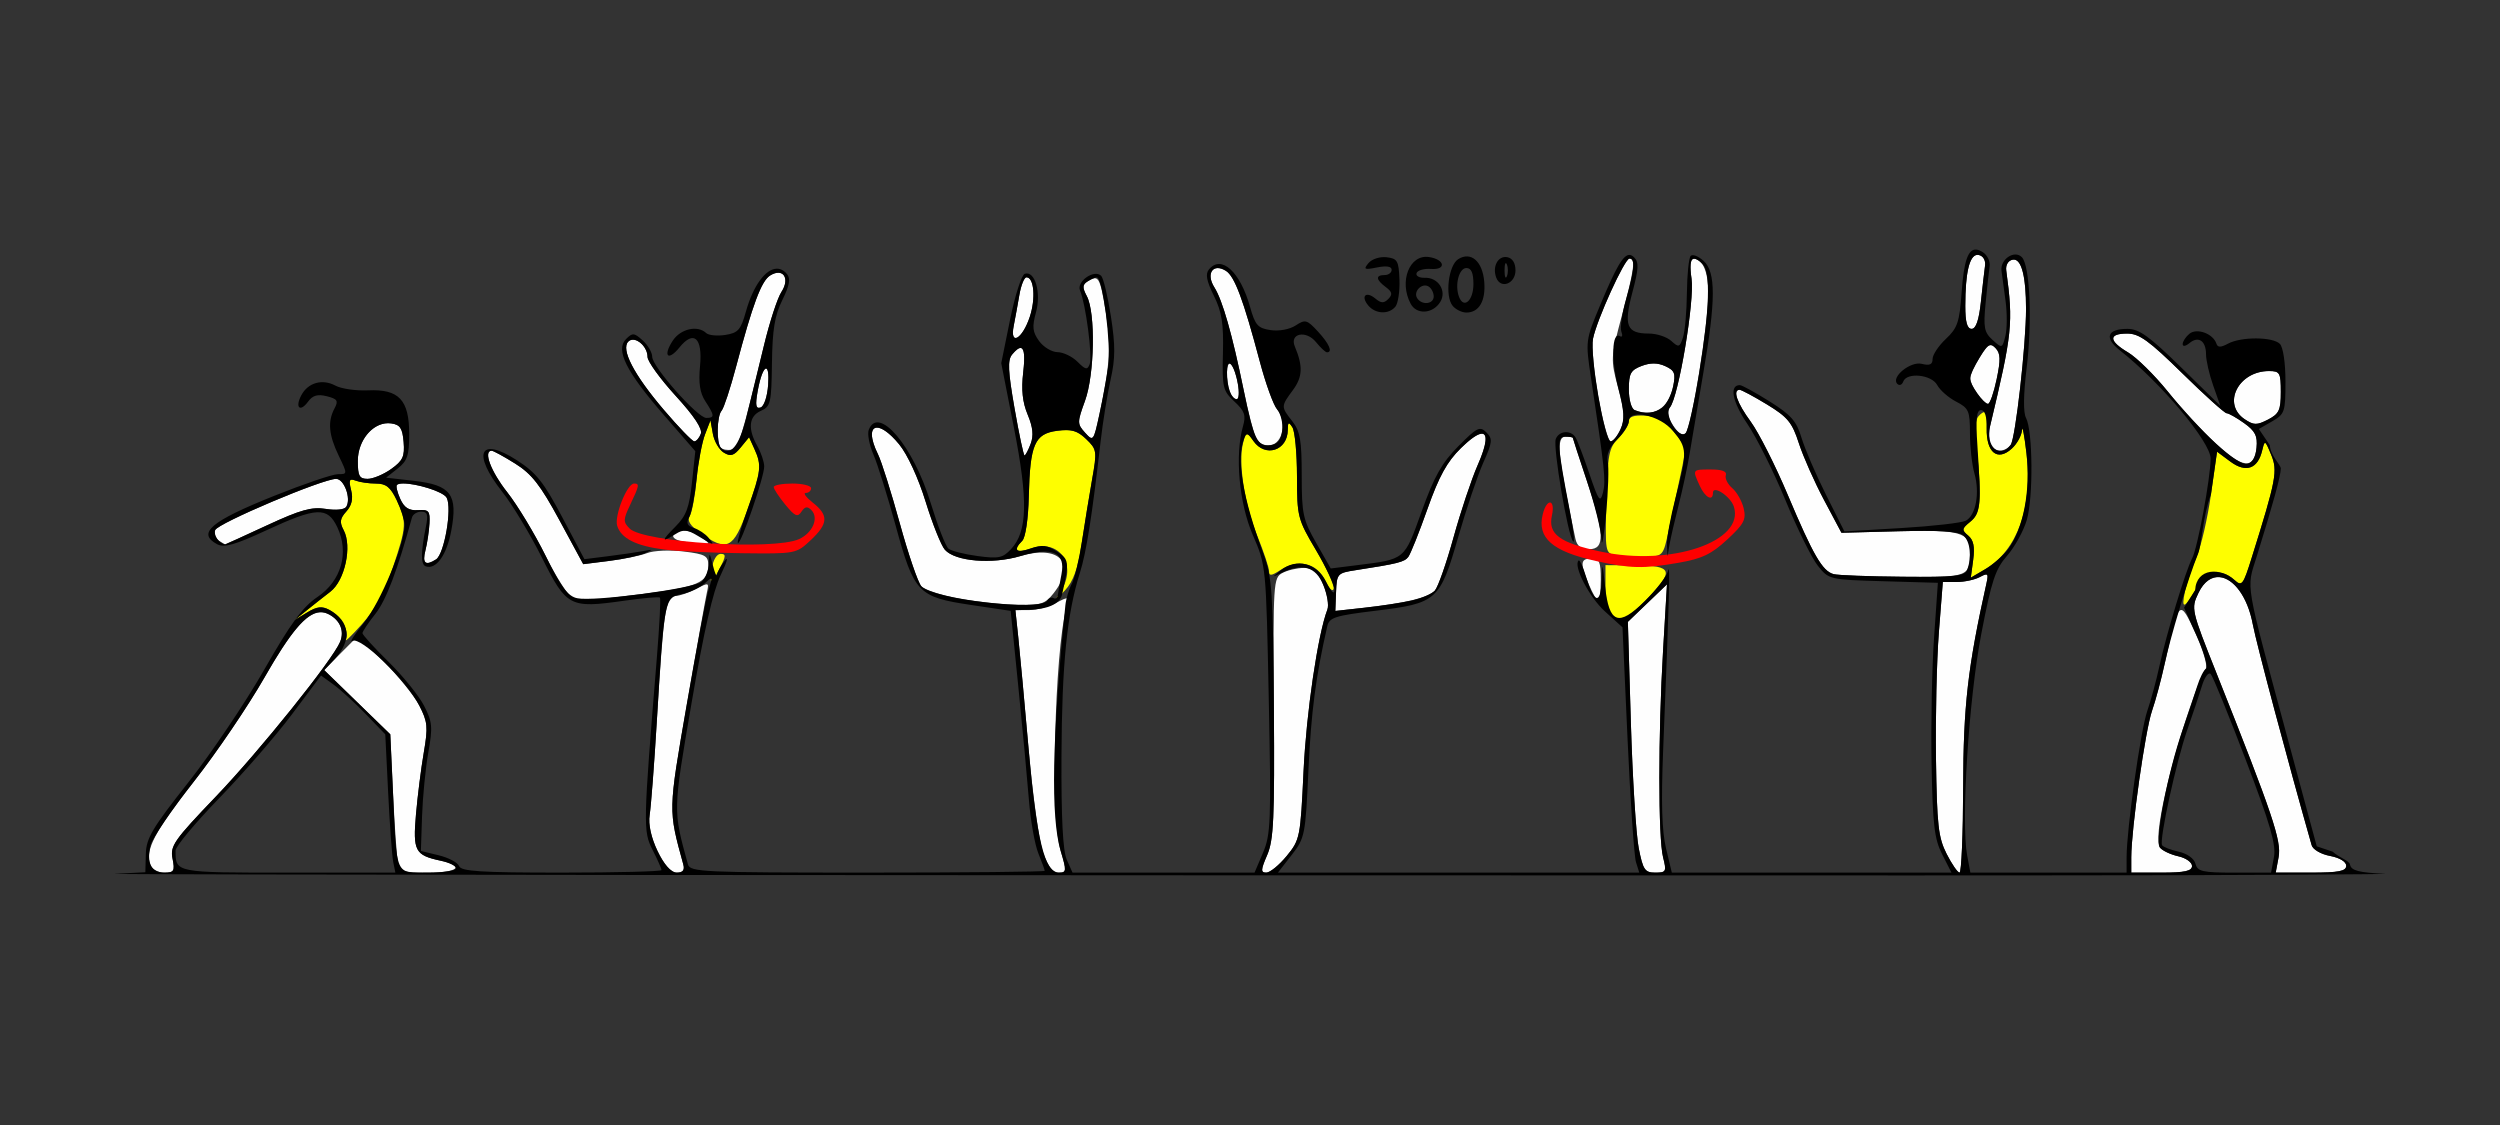 <?xml version="1.0" encoding="UTF-8" standalone="no"?>
<!-- Created with Inkscape (http://www.inkscape.org/) -->

<svg
   xmlns:dc="http://purl.org/dc/elements/1.1/"
   xmlns:cc="http://creativecommons.org/ns#"
   xmlns:rdf="http://www.w3.org/1999/02/22-rdf-syntax-ns#"
   xmlns:svg="http://www.w3.org/2000/svg"
   xmlns="http://www.w3.org/2000/svg"
   xmlns:sodipodi="http://sodipodi.sourceforge.net/DTD/sodipodi-0.dtd"
   xmlns:inkscape="http://www.inkscape.org/namespaces/inkscape"
   id="svg3898"
   version="1.1"
   inkscape:version="0.91 r13725"
   width="500"
   height="225"
   viewBox="0 0 500 225"
   sodipodi:docname="fx220400 - Copy.svg">
  <rect x="0" y="0" width="500" height="225" fill="#333333" stroke="none"/>
  <defs
     id="defs3902" />
  <sodipodi:namedview
     pagecolor="#a8a8a8"
     bordercolor="#666666"
     borderopacity="1"
     objecttolerance="10"
     gridtolerance="10"
     guidetolerance="10"
     inkscape:pageopacity="0"
     inkscape:pageshadow="2"
     inkscape:window-width="1314"
     inkscape:window-height="766"
     id="namedview3900"
     showgrid="false"
     inkscape:zoom="0.76752177"
     inkscape:cx="68.069434"
     inkscape:cy="-39.035206"
     inkscape:window-x="0"
     inkscape:window-y="0"
     inkscape:window-maximized="0"
     inkscape:current-layer="svg3898" />
  <g
     id="g4167"
     transform="translate(7.004,-9.412)">
    <path
       sodipodi:nodetypes="csssssssccsscccccsssssssssscsssssscssccsssscccssssssssccsscccsssscsscssssccccssscsssssccccsssssssccccsssssssscccssssssssscscssssscssssscsssssssssssscsssssssssssssscssssssssscsccscccssssssssssssssssssssssccsssssccsssssccsssssssssssssssssssssssssssssscssssccssssssssssssssssssssssssssssssssssss"
       style="fill:#fefefe"
       d="m 23.07,182.454 c -1.136,-2.97 0.804,-6.695 8.747,-16.801 4.458,-5.672 10.8,-15.024 14.092,-20.782 6.353,-11.113 9.65,-14.321 12.914,-12.568 2.219,1.191 3.075,3.317 2.201,5.464 -1.457,3.577 -16.121,21.841 -24.85,30.952 -8.402,8.769 -9.175,9.878 -8.668,12.422 0.493,2.47 0.301,2.793 -1.656,2.793 -1.217,0 -2.468,-0.666 -2.78,-1.481 z m 49.504,-0.629 c -0.237,-1.16 -0.675,-7.383 -0.974,-13.828 l -0.543,-11.719 -6.629,-6.438 -6.629,-6.438 3.372,-3.382 3.372,-3.382 5.223,5.132 c 2.872,2.823 6.067,6.77 7.1,8.773 1.667,3.232 1.767,4.283 0.89,9.375 -0.543,3.154 -1.246,8.713 -1.561,12.353 -0.638,7.356 -0.197,8.181 4.954,9.286 4.91,1.053 3.488,2.378 -2.552,2.378 -5.046,0 -5.632,-0.205 -6.02,-2.109 z m 51.956,-2.191 c -1.382,-2.853 -1.92,-5.298 -1.6,-7.266 0.265,-1.631 0.914,-10.138 1.442,-18.903 1.308,-21.736 1.761,-24.842 3.624,-24.85 0.833,-0.003 2.717,-0.635 4.186,-1.403 2.585,-1.352 2.655,-1.329 2.19,0.709 -0.264,1.158 -2.074,11.27 -4.022,22.47 -3.723,21.406 -3.712,20.915 -0.696,31.901 0.313,1.138 -0.084,1.641 -1.295,1.641 -1.148,0 -2.459,-1.472 -3.828,-4.3 z m 77.082,0.316 c -0.78,-2.191 -2.087,-11.578 -2.904,-20.859 -0.817,-9.281 -1.744,-19.301 -2.061,-22.266 l -0.575,-5.391 2.701,-0.006 c 1.485,-0.003 3.903,-0.635 5.371,-1.403 2.607,-1.364 2.658,-1.345 2.119,0.809 -2.38,9.511 -3.143,42.065 -1.142,48.732 1.224,4.08 1.198,4.368 -0.39,4.368 -1.155,0 -2.155,-1.278 -3.119,-3.984 z m 44.816,0.469 c 1.299,-3.003 1.495,-7.3 1.347,-29.462 -0.168,-25.105 -0.113,-25.979 1.701,-26.953 1.031,-0.554 2.975,-1.007 4.32,-1.007 1.927,0 2.745,0.72 3.858,3.391 0.777,1.865 1.147,4.08 0.822,4.922 -1.912,4.958 -4.217,20.594 -4.771,32.361 -0.623,13.236 -0.717,13.706 -3.373,16.939 -1.503,1.829 -3.338,3.325 -4.078,3.325 -1.141,0 -1.115,-0.536 0.174,-3.516 z m 74.307,-1.406 c -0.531,-2.707 -1.236,-13.992 -1.566,-25.078 l -0.6,-20.156 3.91,-3.75 3.91,-3.75 -0.775,13.125 c -0.994,16.847 -0.994,37.575 6.6e-4,41.484 0.721,2.834 0.612,3.047 -1.569,3.047 -2.083,0 -2.452,-0.55 -3.31,-4.922 z m 61.58,1.17 c -1.656,-3.256 -1.936,-5.764 -2.122,-18.984 -0.118,-8.378 0.142,-19.768 0.577,-25.311 l 0.791,-10.078 2.775,0 c 1.526,0 3.602,-0.444 4.613,-0.987 1.62,-0.87 1.781,-0.731 1.356,1.172 -3.754,16.829 -4.639,24.549 -4.678,40.829 -0.022,9.409 -0.348,17.109 -0.723,17.109 -0.375,8.1e-4 -1.54,-1.687 -2.59,-3.75 z m 36.935,0.666 c 0,-5.609 2.812,-25.441 4.149,-29.258 0.722,-2.062 1.968,-6.749 2.769,-10.414 2.606,-11.931 2.758,-12.06 5.949,-5.055 1.527,3.352 2.444,6.519 2.037,7.039 -0.407,0.52 -1.423,2.84 -2.258,5.156 -4.927,13.658 -8.354,28.871 -6.9,30.629 0.509,0.615 2.157,1.389 3.664,1.721 1.507,0.332 2.739,1.203 2.739,1.935 0,1.014 -1.449,1.332 -6.075,1.332 l -6.075,0 0,-3.086 z m 29.465,-0.006 c 0.607,-3.246 -1.175,-8.529 -12.363,-36.643 -5.119,-12.864 -5.162,-13.053 -3.679,-16.172 3.005,-6.322 9.175,-2.782 10.881,6.244 0.74,3.913 7.011,27.449 11.77,44.173 0.247,0.869 1.852,1.808 3.678,2.152 1.933,0.364 3.239,1.16 3.239,1.973 0,1.073 -1.504,1.364 -7.052,1.364 l -7.052,0 0.578,-3.092 z M 260.208,127.815 c 0.141,-3.66 0.267,-3.803 3.884,-4.362 8.522,-1.319 9.784,-1.637 10.563,-2.662 0.449,-0.591 2.179,-4.922 3.843,-9.625 2.299,-6.497 3.907,-9.414 6.692,-12.142 4.971,-4.869 6.363,-3.445 3.341,3.418 -1.232,2.798 -3.406,9.306 -4.832,14.463 -1.426,5.156 -3.103,9.934 -3.727,10.617 -1.295,1.418 -5.852,2.527 -14.157,3.443 l -5.753,0.635 0.145,-3.784 z m -75.377,1.318 c -3.5,-0.635 -6.906,-1.748 -7.57,-2.473 -0.664,-0.725 -2.6,-6.381 -4.303,-12.568 -1.703,-6.188 -3.659,-12.389 -4.346,-13.782 -2.98,-6.035 -0.179,-7.381 4.219,-2.028 1.657,2.017 3.821,6.707 5.298,11.484 1.373,4.441 3.105,8.762 3.849,9.6 2.071,2.334 9.426,2.947 15.094,1.259 7.875,-2.346 11.318,1.475 6.67,7.402 -1.709,2.18 -2.56,2.458 -7.243,2.365 -2.918,-0.058 -8.169,-0.625 -11.669,-1.26 z m -77.323,-0.181 c -0.794,-0.215 -3.22,-3.986 -5.392,-8.38 -2.172,-4.393 -5.623,-10.112 -7.669,-12.709 -3.288,-4.172 -4.838,-8.302 -3.117,-8.302 0.332,0 2.454,1.16 4.717,2.578 3.309,2.074 5.041,4.293 8.857,11.344 l 4.744,8.766 5.199,-0.652 c 2.859,-0.358 6.277,-1.066 7.596,-1.573 1.318,-0.507 4.605,-0.647 7.304,-0.312 4.325,0.537 4.907,0.865 4.907,2.77 0,3.452 -2.069,4.348 -13.278,5.745 -10.876,1.356 -11.429,1.385 -13.866,0.724 z m 203.264,-2.642 c -1.797,-4.315 -1.711,-5.186 0.515,-5.186 1.592,0 1.869,0.625 1.869,4.219 0,2.32 -0.232,4.219 -0.515,4.219 -0.283,0 -1.124,-1.463 -1.869,-3.251 z m 48.951,-2.069 c -2.244,-0.595 -4.093,-3.79 -9.183,-15.864 -2.475,-5.87 -5.8,-12.448 -7.39,-14.617 -2.746,-3.745 -3.67,-6.387 -2.236,-6.387 0.361,0 2.824,1.318 5.473,2.929 4.145,2.52 5.035,3.601 6.371,7.734 0.854,2.643 3.122,7.758 5.041,11.368 l 3.487,6.562 11.502,-0.305 c 12.336,-0.327 14.199,0.21 14.199,4.093 0,5.048 -0.211,5.126 -13.418,5.009 -6.756,-0.06 -12.987,-0.295 -13.847,-0.524 z M 78.08,119.482 c 0.361,-1.418 0.725,-3.844 0.81,-5.391 0.136,-2.486 -0.13,-2.794 -2.299,-2.652 -1.809,0.118 -2.739,-0.468 -3.54,-2.231 -0.597,-1.315 -0.899,-2.579 -0.669,-2.809 1.066,-1.069 9.119,1.008 9.95,2.567 1.116,2.092 -0.47,11.269 -2.13,12.328 -2.124,1.353 -2.783,0.79 -2.121,-1.812 z m 229.992,-2.344 c -3.59,-16.929 -3.917,-20.391 -1.925,-20.391 0.771,0 1.407,0.105 1.413,0.234 0.007,0.129 1.268,3.993 2.804,8.587 3.549,10.615 3.655,13.678 0.474,13.678 -1.649,0 -2.448,-0.609 -2.766,-2.109 z m -271.349,0.379 c -0.66,-0.42 -0.97,-1.363 -0.69,-2.095 0.523,-1.365 21.483,-10.238 24.185,-10.238 1.61,0 3.047,3.933 2.036,5.574 -0.36,0.584 -2.044,0.763 -4.089,0.435 -2.818,-0.452 -5.047,0.17 -11.757,3.279 -4.554,2.11 -8.326,3.831 -8.382,3.823 -0.057,-0.008 -0.643,-0.358 -1.303,-0.778 z m 92.541,0.129 c -1.164,-0.224 -1.875,-0.8 -1.58,-1.279 0.801,-1.3 3.569,-1.051 5.621,0.506 1.789,1.358 1.789,1.375 -0.055,1.279 -1.028,-0.054 -2.822,-0.281 -3.986,-0.506 z M 64.558,101.598 c 0,-4.322 3.267,-7.992 6.684,-7.506 1.779,0.253 2.248,0.958 2.478,3.727 0.239,2.878 -0.151,3.726 -2.481,5.391 -1.521,1.086 -3.646,1.975 -4.723,1.975 -1.647,0 -1.959,-0.57 -1.959,-3.587 z m 371.495,-3.553 c -2.611,-2.45 -6.905,-7.122 -9.543,-10.384 -2.638,-3.261 -6.192,-6.756 -7.898,-7.766 -3.896,-2.306 -3.965,-3.774 -0.178,-3.774 2.41,0 4.352,1.402 11.042,7.969 4.465,4.383 8.446,7.969 8.848,7.969 0.401,0 1.974,0.889 3.496,1.976 2.22,1.586 2.71,2.556 2.481,4.914 -0.431,4.439 -2.834,4.175 -8.248,-0.904 z M 195.91,91.105 c -1.309,-7.476 -1.41,-9.676 -0.496,-10.781 2.11,-2.55 2.811,-1.433 2.227,3.55 -0.409,3.488 -0.147,5.975 0.892,8.468 1.052,2.526 1.221,4.187 0.594,5.843 -0.482,1.272 -1.033,2.313 -1.224,2.313 -0.191,0 -1.088,-4.227 -1.992,-9.392 z m -58.733,7.862 c -0.922,-0.925 -0.818,-6.352 0.143,-7.423 0.439,-0.49 1.749,-4.477 2.911,-8.859 3.284,-12.388 5.032,-17.073 6.779,-18.168 2.588,-1.622 4.067,0.536 2.264,3.302 -0.792,1.215 -2.355,6.006 -3.474,10.647 -4.549,18.878 -5.088,20.602 -6.526,20.88 -0.793,0.153 -1.737,-0.017 -2.097,-0.379 z m 253.882,-0.829 c -0.299,-0.782 -0.319,-2.364 -0.043,-3.516 4.459,-18.644 4.655,-20.537 3.23,-31.12 -0.145,-1.079 0.376,-1.969 1.262,-2.154 1.737,-0.362 2.696,3.144 2.696,9.865 0,7.153 -2.122,25.935 -3.071,27.175 -1.229,1.607 -3.415,1.473 -4.074,-0.25 z M 244.205,97.039 c -0.47,-0.934 -1.588,-5.283 -2.486,-9.666 -2.271,-11.091 -4.214,-17.898 -5.848,-20.491 -1.752,-2.779 -0.258,-4.912 2.312,-3.302 1.745,1.094 3.487,5.759 6.783,18.168 1.164,4.383 2.716,8.67 3.448,9.526 2.003,2.344 1.183,6.814 -1.316,7.171 -1.244,0.178 -2.373,-0.371 -2.894,-1.406 z M 125.741,91.357 c -5.978,-7.018 -8.615,-12.092 -7.081,-13.631 1.245,-1.249 3.842,0.822 3.842,3.063 0,0.894 2.525,4.389 5.611,7.767 3.748,4.103 5.422,6.638 5.04,7.636 -0.314,0.821 -0.897,1.493 -1.296,1.493 -0.399,0 -3.151,-2.848 -6.116,-6.328 z m 84.273,4.596 c -1.592,-1.765 -1.593,-2.039 -0.014,-6.384 1.917,-5.278 2.13,-17.614 0.362,-20.93 -0.914,-1.714 -0.889,-2.287 0.128,-2.934 2.209,-1.404 2.474,-0.973 3.628,5.89 1.142,6.789 0.897,10.833 -1.258,20.755 -1.153,5.313 -1.223,5.401 -2.846,3.603 z m 102.648,-7.191 c -0.881,-4.908 -1.361,-10.132 -1.066,-11.609 0.758,-3.8 6.322,-16.03 7.293,-16.03 1.256,0 0.992,1.994 -1.504,11.349 -2.27,8.51 -2.285,8.781 -0.756,14.536 1.242,4.677 1.336,6.351 0.464,8.271 -0.601,1.324 -1.484,2.407 -1.961,2.407 -0.478,0 -1.589,-4.015 -2.47,-8.923 z m 14.957,5.738 c -1.132,-1.733 -1.317,-2.79 -0.633,-3.617 1.725,-2.085 4.965,-21.4 4.317,-25.735 -0.336,-2.244 -0.224,-4.024 0.252,-4.024 1.969,0 3.097,2.543 3.097,6.984 -2.8e-4,6.097 -3.349,26.751 -4.53,27.935 -0.582,0.584 -1.473,0.034 -2.503,-1.542 z M 441.914,93.244 c -4.558,-3.062 -1.236,-9.622 4.874,-9.622 2.183,0 2.369,0.33 2.369,4.195 0,3.63 -0.346,4.373 -2.57,5.517 -2.234,1.149 -2.845,1.138 -4.673,-0.09 z M 319.932,91.439 c -0.657,-0.266 -1.168,-2.089 -1.168,-4.168 0,-3.159 0.369,-3.836 2.544,-4.665 1.772,-0.676 3.211,-0.665 4.744,0.036 1.88,0.859 2.11,1.448 1.575,4.04 -0.917,4.443 -3.906,6.291 -7.694,4.757 z M 144.518,87.705 c 0.952,-5.362 2.461,-6.323 2.109,-1.343 -0.168,2.373 -0.818,4.319 -1.522,4.552 -0.943,0.311 -1.08,-0.435 -0.588,-3.208 z m 243.926,0.396 c -1.881,-2.694 -1.835,-3.373 0.485,-7.191 1.638,-2.694 2.124,-2.981 3.181,-1.875 0.995,1.041 1.039,2.302 0.216,6.227 -0.568,2.707 -1.346,4.922 -1.73,4.922 -0.383,0 -1.352,-0.938 -2.152,-2.084 z M 238.958,87.765 c -0.875,-2.287 -0.687,-6.524 0.244,-5.501 1.17,1.285 2.096,6.984 1.135,6.984 -0.446,0 -1.067,-0.667 -1.379,-1.483 z M 195.736,74.593 c 0.294,-1.479 0.805,-4.271 1.137,-6.205 0.332,-1.934 0.969,-3.516 1.416,-3.516 1.524,0 1.879,4.245 0.662,7.914 -1.483,4.47 -4.027,5.899 -3.215,1.807 z m 190.317,-3.978 c 0,-7.046 0.931,-10.572 2.696,-10.204 0.89,0.186 1.404,1.069 1.253,2.154 -0.141,1.011 -0.515,4.265 -0.831,7.23 -0.387,3.64 -0.987,5.391 -1.846,5.391 -0.899,0 -1.272,-1.34 -1.272,-4.57 z"
       id="path3918"
       inkscape:connector-curvature="0" />
    <path
       sodipodi:nodetypes="ssscssssssssssscsccsccssscsssssssssssssssssssssscssssscscssscscssssscsscssssssssscssssscssscsss"
       style="fill:#fefe00"
       d="m 62.188,137.314 c 0.786,-1.542 -0.959,-4.656 -3.321,-5.924 -1.478,-0.793 -2.478,-0.679 -4.418,0.503 l -2.507,1.529 2.336,-1.89 c 1.285,-1.04 3.444,-2.744 4.798,-3.786 2.901,-2.235 4.377,-9.064 2.657,-12.289 -0.852,-1.597 -0.748,-2.335 0.526,-3.748 1.097,-1.216 1.394,-2.531 0.962,-4.259 -0.516,-2.061 -0.358,-2.397 0.9,-1.913 0.839,0.323 2.675,0.587 4.08,0.587 2.004,0 2.894,0.714 4.129,3.313 2.06,4.332 2.007,5.241 -0.791,13.559 -1.612,4.794 -3.572,8.378 -6.152,11.253 -2.082,2.32 -3.522,3.7 -3.199,3.066 z m 253.024,-5.129 c -0.617,-0.619 -1.121,-3.064 -1.121,-5.434 l 0,-4.309 6.07,0.043 c 7.413,0.053 7.74,1.088 2.147,6.805 -4.159,4.25 -5.285,4.71 -7.095,2.895 z m 114.806,-4.598 c 0.35,-1.601 1.383,-4.659 2.294,-6.797 0.911,-2.138 2.205,-7.746 2.875,-12.463 l 1.218,-8.576 2.675,1.984 c 3.098,2.298 5.481,1.459 6.35,-2.236 0.504,-2.142 0.572,-2.11 1.79,0.84 1.346,3.259 1.033,4.922 -3.88,20.606 -1.725,5.506 -1.966,5.816 -3.467,4.453 -2.719,-2.468 -5.538,-1.8 -7.665,1.816 -2.382,4.05 -3.02,4.159 -2.191,0.371 z m -224.886,0.124 c 3.411,-5.338 -0.252,-10.612 -5.979,-8.609 -2.929,1.024 -3.628,0.394 -1.703,-1.537 0.651,-0.653 1.195,-4.352 1.303,-8.859 0.251,-10.437 1.167,-12.55 5.692,-13.14 2.838,-0.37 4.025,-0.027 5.792,1.672 2.135,2.053 2.181,2.371 1.168,8.089 -0.58,3.274 -1.517,9.037 -2.083,12.807 -0.759,5.056 -1.638,7.516 -3.35,9.375 -2.178,2.364 -2.23,2.377 -0.84,0.203 z m 52.883,-2.219 c -1.66,-3.509 -5.425,-4.382 -8.939,-2.072 -1.798,1.182 -2.276,1.23 -2.276,0.23 0,-0.696 -1.045,-3.846 -2.322,-6.998 -2.576,-6.36 -3.865,-14.647 -2.887,-18.558 l 0.639,-2.553 1.403,2.01 c 2.398,3.435 6.888,2.032 6.919,-2.162 0.012,-1.584 0.173,-1.675 0.92,-0.516 0.498,0.773 0.912,5.179 0.92,9.789 0.014,8.115 0.136,8.588 3.815,14.8 2.09,3.529 3.667,6.997 3.505,7.705 -0.163,0.709 -0.926,-0.045 -1.697,-1.675 z m -122.629,-2.495 c 0.234,-1.602 0.979,-2.812 1.731,-2.812 1.108,0 1.087,0.452 -0.13,2.812 -0.797,1.547 -1.577,2.812 -1.731,2.812 -0.155,0 -0.096,-1.266 0.13,-2.812 z m 252.249,-1.642 c 0.345,-2.582 0.064,-3.938 -1,-4.824 -1.336,-1.112 -1.295,-1.382 0.421,-2.776 2.119,-1.721 2.381,-4.547 1.316,-14.222 -0.531,-4.827 -0.386,-6.36 0.686,-7.252 1.153,-0.96 1.347,-0.549 1.28,2.716 -0.102,4.926 2.119,6.765 5.006,4.144 1.058,-0.961 1.979,-2.63 2.047,-3.711 0.068,-1.08 0.469,0.989 0.891,4.598 1.269,10.842 -1.788,19.432 -8.271,23.24 l -2.856,1.678 z m -71.489,-0.879 c -2.109,-0.425 -2.144,-0.63 -1.869,-10.859 0.251,-9.352 0.497,-10.643 2.383,-12.542 1.157,-1.165 2.103,-2.704 2.103,-3.422 0,-0.9 0.999,-1.244 3.224,-1.108 2.349,0.143 3.916,1.022 5.774,3.236 2.532,3.019 2.541,3.081 1.298,8.8 -0.688,3.168 -1.741,8.08 -2.338,10.916 -1.087,5.155 -1.088,5.156 -4.756,5.284 -2.018,0.07 -4.637,-0.067 -5.819,-0.306 z m -183.046,-4.439 c -2.074,-1.484 -2.715,-2.497 -2.155,-3.405 0.438,-0.711 1.059,-4.049 1.381,-7.417 0.321,-3.368 1.074,-7.389 1.672,-8.936 l 1.088,-2.812 0.483,2.712 c 0.266,1.492 1.245,3.179 2.177,3.75 1.37,0.839 2.017,0.644 3.378,-1.019 l 1.684,-2.057 1.061,2.335 c 1.494,3.289 1.372,4.355 -1.397,12.178 -2.768,7.821 -4.067,8.468 -9.373,4.672 z"
       id="path3914"
       inkscape:connector-curvature="0" />
    <path
       sodipodi:nodetypes="sssssssscscsssssssssssscsssssss"
       style="fill:#fe0000"
       d="m 312.207,121.619 c -8.768,-1.929 -11.842,-4.636 -10.654,-9.384 0.817,-3.265 2.547,-3.008 1.829,0.272 -0.82,3.745 1.505,5.46 9.818,7.239 13.975,2.992 28.78,-2.02 26.573,-8.997 -0.646,-2.042 -4.187,-4.398 -4.187,-2.786 0,1.815 -1.565,0.979 -2.654,-1.417 -1.485,-3.269 -1.507,-3.237 2.264,-3.237 2.235,0 3.221,0.384 2.966,1.153 -0.211,0.634 0.367,1.794 1.284,2.578 0.917,0.784 1.946,2.603 2.286,4.044 0.53,2.245 0.059,3.137 -3.295,6.243 -3.172,2.937 -5.023,3.818 -9.768,4.647 -6.942,1.213 -9.596,1.155 -16.464,-0.355 z m -186.433,-2.305 c -5.592,-0.726 -8.544,-2.221 -9.338,-4.729 -0.621,-1.962 1.968,-8.463 3.37,-8.463 1.132,0 1.064,0.377 -0.756,4.205 -1.435,3.019 -1.447,3.469 -0.125,4.795 2.784,2.792 28.846,4.413 33.89,2.108 2.732,-1.249 4.001,-4.251 2.452,-5.804 -0.799,-0.801 -1.297,-0.719 -1.984,0.329 -0.766,1.167 -1.3,0.933 -3.227,-1.414 -1.27,-1.547 -2.312,-3.129 -2.314,-3.516 -0.003,-0.387 1.678,-0.703 3.734,-0.703 2.056,0 3.738,0.422 3.738,0.938 0,0.516 -0.477,0.938 -1.061,0.938 -0.583,0 0.048,0.874 1.402,1.943 3.204,2.528 3.106,4.201 -0.44,7.525 -2.88,2.699 -2.987,2.719 -13.785,2.588 -5.985,-0.073 -12.985,-0.405 -15.555,-0.739 z"
       id="path3912"
       inkscape:connector-curvature="0" />
    <path
       sodipodi:nodetypes="csssssssssssccssssssscccscccccssssssscccccccssssssssscccssssssssssssssssscccccssssssssssssscccssssssscccsssssssscsscssssscccsscccsssscssssscccsssssssssscccssssssscssssssccsssssssssssssssscccccsccsscccsccccssssssssssscsscsccssssssssssssssssscscsssssscccssssccssssssssssssssssssssssssssssssssscsssssssssssssscscccssssssscccscccsccssssssssssscsssssssscsssssscsssssssccccsscccsssccssssssssccsssssssssssssssssssssssssssssssssssssssssssssssssssssssscssscccscsssssssscsscccssssssssssssscssssscssssssssscssssssssssssssssssssssscccsssssssssssscccsssssssssccccsssssscsssscccssscsscssssssssssscsssssccsscssssssccssscsssssssscccsssscccssssscssssscscccsssssscccccccsssccssscc"
       inkscape:connector-curvature="0"
       id="path3910"
       d="m 388.273,59.33 c -1.686,-0.166 -2.512,2.378 -2.949,8.514 -0.428,6.002 -0.819,7.165 -3.15,9.35 -1.464,1.372 -2.662,3.176 -2.662,4.01 0,1.113 -0.571,1.375 -2.145,0.979 -2.295,-0.578 -6.29,2.713 -4.887,4.025 0.41,0.384 0.933,0.17 1.162,-0.475 0.685,-1.923 5.675,-1.414 6.799,0.693 0.547,1.026 2.245,2.513 3.771,3.305 2.542,1.318 2.775,1.854 2.775,6.344 0,2.697 0.403,6.311 0.895,8.031 1.109,3.877 0.288,8.385 -1.719,9.443 -0.832,0.439 -6.637,1.101 -12.9,1.473 l -11.389,0.676 -3.691,-7.365 c -2.03,-4.051 -4.23,-9.17 -4.889,-11.375 -0.993,-3.326 -2.082,-4.565 -6.387,-7.266 -2.854,-1.791 -5.53,-3.256 -5.947,-3.256 -2.15,0 -1.505,3.338 1.498,7.746 1.839,2.7 5.266,9.563 7.617,15.252 2.351,5.689 5.269,11.595 6.484,13.125 2.191,2.759 2.3,2.786 13.109,3.1 l 10.9,0.316 -0.762,10.934 c -0.42,6.013 -0.645,17.412 -0.498,25.332 0.226,12.166 0.556,14.966 2.123,18.047 l 1.854,3.648 -27.963,0 -27.963,0 -1.164,-4.873 c -0.821,-3.435 -0.992,-9.173 -0.576,-19.453 1.238,-30.604 1.44,-37.955 0.992,-36.059 -0.255,1.077 -2.345,3.81 -4.645,6.074 -5.293,5.211 -7.147,4.52 -7.959,-2.973 -0.534,-4.928 -0.553,-4.955 -0.701,-1.021 -0.181,4.798 -1.511,4.45 -3.08,-0.805 -0.611,-2.044 -1.294,-3.531 -1.52,-3.305 -1.092,1.096 2.138,7.329 5.268,10.166 l 3.518,3.189 1.016,22.42 c 0.559,12.331 1.315,23.369 1.68,24.529 l 0.662,2.109 -36.135,0 -36.135,0 2.742,-3.516 c 2.657,-3.406 2.762,-3.937 3.365,-17.053 0.531,-11.552 1.477,-18.747 3.771,-28.732 0.395,-1.719 1.558,-2.09 9.582,-3.064 12.359,-1.5 12.927,-2.005 16.584,-14.699 1.629,-5.654 3.887,-12.362 5.021,-14.908 1.856,-4.165 1.918,-4.775 0.625,-6.072 -1.293,-1.298 -1.853,-1.022 -5.6,2.754 -3.301,3.327 -4.824,6.034 -7.35,13.066 -3.511,9.775 -3.204,9.519 -12.945,10.74 l -5.229,0.656 -2.902,-5.092 c -2.657,-4.659 -2.904,-5.806 -2.904,-13.521 0,-7.012 -0.315,-8.832 -1.869,-10.814 -2.312,-2.949 -2.311,-2.97 0.123,-6.273 1.928,-2.616 2.018,-4.76 0.367,-8.697 -1.106,-2.638 2.26,-3.325 4.244,-0.867 0.902,1.117 1.888,2.031 2.191,2.031 1.192,0 0.439,-1.722 -1.82,-4.168 -2.183,-2.363 -2.534,-2.458 -4.443,-1.203 -1.194,0.785 -3.321,1.181 -5.012,0.932 -2.558,-0.377 -3.086,-0.971 -4.1,-4.604 -1.974,-7.072 -5.752,-10.533 -8.229,-7.539 -0.754,0.911 -0.5,2.28 0.979,5.277 1.598,3.239 1.96,5.527 1.814,11.449 -0.17,6.912 -0.019,7.552 2.291,9.699 2.042,1.899 2.344,2.753 1.729,4.9 -1.663,5.805 -0.795,15.464 1.961,21.818 2.642,6.093 2.641,6.095 3.184,32.812 0.496,24.436 0.398,27.059 -1.15,30.703 l -1.693,3.984 -18.203,0 -18.205,0 -1.145,-2.578 c -0.787,-1.772 -1.118,-8.292 -1.061,-20.859 0.083,-18.218 1.102,-28.338 3.674,-36.488 1.303,-4.128 2.437,-11.319 4.154,-26.324 0.443,-3.867 1.341,-9.427 1.998,-12.354 0.952,-4.242 0.964,-6.802 0.06,-12.629 -0.623,-4.02 -1.499,-7.676 -1.947,-8.125 -1.377,-1.381 -4.998,1.143 -4.225,2.945 1.129,2.633 2.515,13.185 1.932,14.709 -0.466,1.218 -0.831,1.149 -2.438,-0.463 -1.04,-1.043 -2.838,-1.91 -3.994,-1.926 -1.157,-0.016 -2.82,-1.019 -3.695,-2.229 -1.312,-1.812 -1.421,-2.82 -0.617,-5.74 1.084,-3.939 -0.207,-8.38 -2.242,-7.705 -0.635,0.211 -1.955,4.318 -2.932,9.127 l -1.775,8.744 2.557,13.029 c 2.838,14.456 2.689,20.628 -0.586,24.154 -1.663,1.79 -2.497,1.965 -6.701,1.398 -2.641,-0.356 -5.261,-1.019 -5.82,-1.471 -0.56,-0.452 -2.168,-4.583 -3.574,-9.182 -3.476,-11.366 -10.461,-19.592 -12.379,-14.578 -0.306,0.801 0.116,3.016 0.938,4.922 0.822,1.906 2.823,8.316 4.449,14.246 3.689,13.454 4.458,14.262 15.043,15.842 l 7.959,1.188 1.527,15.156 c 0.84,8.336 1.794,18.533 2.121,22.658 0.327,4.125 1.172,8.921 1.877,10.66 0.705,1.739 1.281,3.321 1.281,3.516 0,0.195 -15.953,0.355 -35.451,0.355 -32.968,0 -35.481,-0.115 -35.9,-1.641 -3.008,-10.955 -3.02,-10.45 0.734,-32.355 2.451,-14.301 4.28,-22.32 5.824,-25.535 1.238,-2.578 1.604,-3.87 0.812,-2.869 -0.792,1.001 -1.49,2.267 -1.551,2.812 -0.061,0.546 -0.432,-0.272 -0.824,-1.818 -0.699,-2.754 -0.716,-2.762 -0.824,-0.35 -0.061,1.355 -0.724,2.974 -1.473,3.598 -1.645,1.369 -21.497,3.994 -24.846,3.285 -1.878,-0.398 -3.21,-2.185 -6.328,-8.492 -2.172,-4.393 -5.622,-10.111 -7.668,-12.707 -3.288,-4.172 -4.839,-8.303 -3.117,-8.303 0.332,0 2.454,1.16 4.717,2.578 3.309,2.074 5.04,4.293 8.855,11.344 l 4.744,8.766 5.178,-0.65 c 2.848,-0.357 6.056,-1.042 7.129,-1.521 1.759,-0.787 1.721,-0.828 -0.385,-0.434 -1.285,0.241 -4.44,0.7 -7.01,1.021 l -4.674,0.586 -4.443,-8.406 c -3.717,-7.032 -5.201,-8.895 -9.078,-11.391 -7.472,-4.81 -9.019,-1.418 -2.896,6.352 2.021,2.565 5.581,8.473 7.912,13.129 4.929,9.844 5.559,10.175 16.375,8.637 3.793,-0.54 7.048,-0.827 7.234,-0.641 0.186,0.187 -0.09,5.572 -0.613,11.969 -2.752,33.635 -2.776,34.733 -0.855,38.51 0.983,1.933 1.787,3.743 1.787,4.021 0,0.278 -8.998,0.506 -19.994,0.506 -16.155,0 -20.088,-0.25 -20.488,-1.297 -0.273,-0.713 -2.105,-1.687 -4.072,-2.164 l -3.576,-0.867 0.234,-6.977 c 0.129,-3.837 0.691,-9.557 1.25,-12.711 0.906,-5.117 0.814,-6.127 -0.861,-9.375 -1.033,-2.002 -4.224,-5.947 -7.092,-8.766 -2.868,-2.818 -5.215,-5.397 -5.215,-5.73 -10e-7,-0.333 1.17,-2.083 2.6,-3.887 2.124,-2.681 4.411,-8.71 7.301,-19.242 0.177,-0.645 1.014,-1.172 1.859,-1.172 1.238,0 1.418,0.593 0.92,3.047 -1.036,5.104 -1.043,7.534 -0.023,7.889 2.064,0.719 4.187,-2.24 5.098,-7.107 1.359,-7.261 -0.051,-9.156 -7.439,-9.994 l -5.592,-0.635 2.311,-1.824 c 1.953,-1.541 2.312,-2.615 2.312,-6.912 0,-6.82 -2.061,-9.009 -8.223,-8.727 -2.419,0.111 -5.359,-0.315 -6.533,-0.945 -2.621,-1.407 -5.469,-0.607 -6.814,1.914 -1.322,2.478 -0.265,3.495 1.342,1.291 0.92,-1.262 1.903,-1.545 3.75,-1.08 2.118,0.533 2.355,0.905 1.547,2.42 -1.407,2.637 -1.174,5.301 0.828,9.459 1.782,3.699 1.782,3.705 -0.152,3.705 -1.066,0 -6.81,1.953 -12.766,4.34 -12.692,5.087 -15.495,7.467 -11.389,9.672 1.39,0.746 3.525,0.143 9.83,-2.779 10.067,-4.665 12.234,-4.761 14.199,-0.627 2.418,5.086 0.808,10.739 -3.975,13.961 -1.474,0.993 -2.809,2.306 -4.432,4.52 l 2.227,-1.803 c 1.285,-1.04 3.445,-2.744 4.799,-3.787 2.901,-2.235 4.377,-9.063 2.656,-12.289 -0.852,-1.597 -0.749,-2.335 0.525,-3.748 1.097,-1.216 1.395,-2.532 0.963,-4.26 -0.516,-2.061 -0.357,-2.396 0.9,-1.912 0.839,0.323 2.673,0.588 4.078,0.588 2.004,0 2.895,0.714 4.131,3.312 0.866,1.822 1.574,4.069 1.574,4.992 0,3.903 -4.796,15.438 -8.127,19.547 -1.956,2.412 -2.988,4.042 -2.295,3.623 1.62,-0.98 10.761,7.864 13.383,12.947 1.667,3.232 1.765,4.283 0.889,9.375 -0.543,3.154 -1.245,8.712 -1.561,12.352 -0.638,7.356 -0.198,8.18 4.953,9.285 1.671,0.358 3.039,1.041 3.039,1.516 0,0.475 -2.516,0.863 -5.59,0.863 -6.642,0 -6.211,0.984 -6.996,-15.938 l -0.543,-11.719 -6.604,-6.414 -6.604,-6.414 2.135,-2.277 c 3.449,-3.683 3.006,-7.57 -1.117,-9.783 -1.478,-0.793 -2.478,-0.68 -4.418,0.502 l -2.428,1.48 c -1.629,2.227 -3.548,5.361 -6.189,9.99 -3.758,6.588 -10.6,16.744 -15.203,22.57 -7.161,9.063 -8.383,11.123 -8.465,14.26 l -0.096,3.666 -6.092,0.322 c -3.35,0.178 158.349,0.322 359.33,0.32 15.257,-1.1e-4 10.176,-0.006 24.922,-0.008 l 0,-0.559 -13.156,0 -0.639,-3.418 c -1.248,-6.673 0.314,-31.242 2.814,-44.268 2.051,-10.684 2.813,-12.995 5.174,-15.691 1.522,-1.739 3.295,-4.96 3.939,-7.158 1.312,-4.476 1.208,-17.844 -0.16,-20.408 -0.569,-1.066 -0.524,-4.655 0.127,-9.971 1.147,-9.36 0.66,-20.549 -0.965,-22.18 -1.498,-1.503 -4.376,0.448 -4.062,2.754 0.131,0.96 0.501,3.715 0.822,6.121 0.321,2.406 0.299,5.51 -0.049,6.9 -0.622,2.488 -0.662,2.502 -2.562,0.783 -1.681,-1.52 -1.862,-2.473 -1.391,-7.371 0.298,-3.094 0.661,-6.411 0.807,-7.371 0.146,-0.96 -0.458,-2.216 -1.344,-2.791 -0.486,-0.316 -0.922,-0.499 -1.311,-0.537 z M 52.021,133.373 c 0.01,-0.013 0.02,-0.026 0.029,-0.039 l -0.109,0.088 z M 388.428,60.387 c 0.104,-0.007 0.212,4.48e-4 0.322,0.023 0.89,0.186 1.403,1.07 1.252,2.154 -0.141,1.011 -0.514,4.266 -0.83,7.23 -0.387,3.64 -0.987,5.391 -1.846,5.391 -0.899,0 -1.271,-1.34 -1.271,-4.57 0,-6.606 0.817,-10.118 2.373,-10.229 z m -69.486,0.014 c -1.302,-0.115 -2.782,2.538 -5.896,10 -2.961,7.093 -2.97,7.165 -1.846,14.629 2.747,18.235 2.992,20.561 2.396,22.869 -0.558,2.164 -0.87,1.737 -2.727,-3.74 -1.153,-3.4 -2.397,-6.67 -2.764,-7.266 -0.946,-1.536 -3.318,-1.342 -3.955,0.322 -0.599,1.567 2.39,19.233 3.467,20.488 0.378,0.44 0.084,-2.302 -0.65,-6.094 -2.528,-13.045 -2.643,-14.861 -0.947,-14.861 0.841,0 1.534,0.105 1.541,0.234 0.006,0.129 1.267,3.992 2.803,8.586 1.536,4.594 2.852,9.868 2.924,11.719 0.072,1.851 0.487,-0.43 0.924,-5.07 0.437,-4.641 0.586,-9.366 0.332,-10.5 -0.31,-1.381 0.31,-2.836 1.879,-4.41 1.288,-1.292 2.342,-2.937 2.342,-3.654 0,-2.547 6.216,-1.189 8.832,1.93 2.85,3.397 2.883,4.284 0.514,13.354 -1.01,3.867 -1.786,8.086 -1.725,9.375 l 0.111,2.344 0.404,-2.344 c 0.223,-1.289 1.052,-4.875 1.842,-7.969 0.789,-3.094 1.777,-7.734 2.195,-10.312 0.418,-2.578 1.636,-9.75 2.705,-15.938 2.528,-14.632 2.545,-20.258 0.068,-22.506 -1.031,-0.936 -2.188,-1.387 -2.57,-1.004 -0.382,0.383 -0.727,3.721 -0.766,7.416 -0.039,3.695 -0.392,7.699 -0.785,8.896 -0.657,2.003 -0.846,2.059 -2.34,0.703 -0.893,-0.811 -2.906,-1.475 -4.473,-1.475 -4.462,0 -5.088,-1.558 -3.305,-8.234 1.258,-4.711 1.327,-6.034 0.359,-6.992 -0.299,-0.296 -0.59,-0.47 -0.891,-0.496 z m -0.053,0.723 c 1.19,0 0.996,2.353 -0.672,8.107 -0.815,2.814 -1.241,5.749 -0.945,6.521 0.296,0.773 0.168,1.177 -0.281,0.898 -1.627,-1.009 -1.804,4.757 -0.32,10.424 1.206,4.609 1.293,6.289 0.424,8.203 -0.601,1.324 -1.483,2.408 -1.961,2.408 -1.215,0 -4.189,-17.264 -3.537,-20.533 0.758,-3.8 6.322,-16.029 7.293,-16.029 z m 12.855,0.049 c 0.405,-0.073 1,0.287 1.787,1.076 1.617,1.622 1.381,8.983 -0.693,21.74 -0.997,6.131 -2.22,11.554 -2.717,12.053 -1.356,1.361 -4.393,-3.637 -3.135,-5.158 1.725,-2.085 4.964,-21.401 4.316,-25.736 -0.378,-2.53 -0.233,-3.852 0.441,-3.975 z m 64.08,0.154 c 1.537,0.111 2.379,3.586 2.379,9.887 0,7.153 -2.122,25.936 -3.07,27.176 -2.233,2.919 -5.091,0.305 -4.117,-3.766 4.459,-18.644 4.656,-20.537 3.23,-31.121 -0.145,-1.079 0.376,-1.97 1.262,-2.154 0.109,-0.023 0.214,-0.029 0.316,-0.021 z m -159.334,1.699 c 0.474,-0.017 1.049,0.152 1.691,0.555 1.745,1.094 3.487,5.759 6.783,18.168 1.164,4.383 2.717,8.669 3.449,9.525 0.732,0.857 1.194,2.755 1.027,4.219 -0.217,1.901 -0.886,2.745 -2.344,2.953 -2.609,0.373 -3.346,-1.146 -5.379,-11.072 -2.271,-11.091 -4.213,-17.9 -5.848,-20.492 -1.314,-2.084 -0.803,-3.804 0.619,-3.855 z m -88.148,0.123 c -2.2,0.042 -4.695,3.315 -6.176,8.619 -1.011,3.623 -1.55,4.231 -4.105,4.631 -1.618,0.253 -3.342,0.083 -3.83,-0.377 -1.728,-1.629 -5.137,-0.846 -6.693,1.537 -2.012,3.081 -0.936,4.17 1.338,1.354 2.868,-3.553 4.668,-1.951 4.129,3.678 -0.328,3.422 -0.032,5.403 1.062,7.078 1.861,2.849 1.89,3.33 0.193,3.33 -1.752,0 -10.822,-10.251 -10.822,-12.23 0,-0.848 -0.854,-2.318 -1.898,-3.266 -1.71,-1.552 -2.042,-1.579 -3.34,-0.277 -2.156,2.163 -0.004,6.484 7.562,15.188 l 6.295,7.238 -0.664,6.213 c -0.541,5.066 -1.15,6.702 -3.303,8.861 -2.871,2.88 -2.858,3.297 0.045,1.479 1.538,-0.964 2.319,-0.896 4.426,0.383 3.267,1.984 3.501,2.022 2.121,0.354 -0.623,-0.753 -1.937,-1.625 -2.918,-1.938 -1.358,-0.432 -1.577,-0.956 -0.918,-2.191 0.476,-0.893 1.139,-4.346 1.473,-7.672 0.333,-3.326 1.093,-7.312 1.688,-8.859 l 1.082,-2.812 0.482,2.711 c 0.266,1.492 1.246,3.179 2.178,3.75 1.37,0.839 2.017,0.645 3.379,-1.018 l 1.684,-2.059 1.061,2.336 c 1.493,3.287 1.364,4.456 -1.303,11.873 -1.3,3.614 -2.198,6.735 -1.998,6.936 0.541,0.543 5.302,-13.297 5.264,-15.303 -0.018,-0.95 -0.635,-2.781 -1.369,-4.07 -1.959,-3.438 -1.706,-5.984 0.701,-7.043 1.948,-0.857 2.111,-1.561 2.217,-9.555 0.089,-6.705 0.551,-9.513 2.072,-12.598 1.449,-2.938 1.693,-4.288 0.939,-5.199 -0.619,-0.748 -1.319,-1.094 -2.053,-1.08 z m 0.367,0.811 c 1.423,0.052 1.917,1.785 0.564,3.859 -0.792,1.215 -2.356,6.008 -3.475,10.648 -1.118,4.641 -2.719,11.174 -3.559,14.52 -1.431,5.705 -3.226,7.824 -5.064,5.98 -0.922,-0.925 -0.816,-6.35 0.145,-7.422 0.439,-0.49 1.748,-4.477 2.91,-8.859 3.284,-12.388 5.032,-17.073 6.779,-18.168 0.647,-0.405 1.225,-0.576 1.699,-0.559 z m 49.58,0.914 c 1.524,0 1.88,4.245 0.662,7.914 -1.483,4.47 -4.027,5.899 -3.215,1.807 0.294,-1.479 0.805,-4.271 1.137,-6.205 0.332,-1.934 0.969,-3.516 1.416,-3.516 z m 14.082,0.014 c 1.155,-0.027 2.88,13.415 2.275,17.725 -0.331,2.361 -1.135,6.743 -1.785,9.738 -1.153,5.313 -1.225,5.402 -2.848,3.604 -1.592,-1.765 -1.592,-2.04 -0.014,-6.385 1.917,-5.278 2.13,-17.614 0.361,-20.93 -0.914,-1.714 -0.888,-2.287 0.129,-2.934 0.696,-0.442 1.542,-0.81 1.881,-0.818 z m 206.113,10.299 c -4.082,0 -4.699,1.795 -1.486,4.32 8.144,6.402 18.144,18.337 18.123,21.629 -0.026,3.939 -2.618,17.916 -3.697,19.939 -1.286,2.41 -5.202,15.322 -6.557,21.611 -0.611,2.836 -1.698,6.844 -2.414,8.906 -1.33,3.829 -4.137,23.684 -4.137,29.258 l 0,3.086 -18.184,0 -0.959,0 c 0,0 -0.769,0.555 0,0.555 44.348,0 72.3,-0.243 70.838,-0.313 -5.277,-0.253 -6.778,-0.647 -7.01,-1.84 -0.162,-0.835 -2.109,-1.35 -3.475,-2.592 l -3.18,-1.072 -5.805,-21.51 c -8.704,-32.257 -8.278,-29.764 -6.215,-36.41 3.325,-10.71 4.828,-16.201 4.828,-17.631 0,-0.785 -2.065,-2.52 -2.193,-4.67 l -2.193,-3.242 2.66,-1.531 c 2.517,-1.449 2.662,-1.88 2.662,-7.951 0,-3.742 -0.469,-6.887 -1.123,-7.543 -1.423,-1.427 -7.724,-1.459 -10.344,-0.053 -1.503,0.807 -2.085,0.803 -2.355,-0.012 -0.663,-1.994 -3.926,-3.173 -5.396,-1.949 -0.738,0.615 -1.342,1.539 -1.342,2.055 0,0.535 0.582,0.452 1.359,-0.195 1.791,-1.491 3.312,-0.459 3.312,2.248 0,1.194 0.642,3.998 1.428,6.23 l 1.428,4.059 -7.855,-7.691 c -6.375,-6.242 -8.396,-7.691 -10.719,-7.691 z m -0.049,0.938 c 2.41,0 4.353,1.402 11.043,7.969 4.465,4.383 8.446,7.969 8.848,7.969 0.401,0 1.973,0.888 3.494,1.975 2.22,1.586 2.711,2.555 2.482,4.914 -0.183,1.888 -0.862,3.048 -1.895,3.244 -1.939,0.368 -9.254,-6.319 -15.896,-14.531 -2.638,-3.261 -6.193,-6.756 -7.898,-7.766 -3.896,-2.306 -3.965,-3.773 -0.178,-3.773 z m -298.959,1.23 c 1.311,-0.093 3.025,1.615 3.025,3.436 0,0.894 2.525,4.389 5.611,7.768 3.748,4.103 5.422,6.638 5.041,7.635 -0.314,0.821 -0.898,1.494 -1.297,1.494 -0.399,0 -3.15,-2.848 -6.115,-6.328 -5.978,-7.018 -8.616,-12.092 -7.082,-13.631 0.233,-0.234 0.514,-0.352 0.816,-0.373 z m 271.594,1.08 c 0.327,-0.03 0.642,0.187 1.039,0.602 0.995,1.041 1.038,2.303 0.215,6.229 -0.568,2.707 -1.345,4.922 -1.729,4.922 -0.893,0 -3.609,-3.865 -3.604,-5.131 0.002,-0.53 0.872,-2.395 1.936,-4.145 1.023,-1.684 1.598,-2.426 2.143,-2.477 z m -193.871,0.578 c 0.669,0.143 0.806,1.747 0.441,4.861 -0.409,3.488 -0.146,5.976 0.893,8.469 1.052,2.526 1.221,4.186 0.594,5.842 -0.482,1.272 -1.033,2.314 -1.225,2.314 -0.191,0 -1.088,-4.227 -1.992,-9.393 -1.309,-7.476 -1.411,-9.676 -0.496,-10.781 0.791,-0.956 1.384,-1.398 1.785,-1.312 z M 323.77,82.107 c 0.773,0.006 1.516,0.185 2.283,0.535 1.88,0.859 2.109,1.447 1.574,4.039 -0.344,1.669 -1.298,3.562 -2.119,4.207 -1.526,1.198 -3.497,1.392 -5.576,0.551 -0.657,-0.266 -1.168,-2.089 -1.168,-4.168 0,-3.159 0.37,-3.837 2.545,-4.666 0.886,-0.338 1.688,-0.504 2.461,-0.498 z m -84.883,0.016 c 0.489,0.031 1.228,1.58 1.693,4.078 0.312,1.676 0.202,3.047 -0.244,3.047 -1.083,0 -1.945,-2.405 -1.945,-5.422 0,-1.196 0.203,-1.722 0.496,-1.703 z m -92.664,0.986 c 0.356,0.033 0.558,1.073 0.404,3.252 -0.168,2.373 -0.818,4.321 -1.521,4.553 -0.943,0.311 -1.08,-0.435 -0.588,-3.209 0.535,-3.016 1.247,-4.639 1.705,-4.596 z m 300.564,0.514 c 2.183,0 2.369,0.329 2.369,4.193 0,3.63 -0.346,4.373 -2.57,5.518 -2.234,1.149 -2.844,1.138 -4.672,-0.09 -4.558,-3.062 -1.236,-9.621 4.873,-9.621 z m -105.873,3.75 c 0.361,0 2.825,1.317 5.475,2.928 4.145,2.52 5.035,3.601 6.371,7.734 0.854,2.643 3.123,7.76 5.041,11.369 l 3.486,6.562 11.502,-0.305 c 7.963,-0.211 11.918,0.041 12.852,0.818 1.401,1.167 1.76,4.349 0.781,6.91 -0.482,1.255 -2.452,1.465 -12.852,1.373 -6.756,-0.06 -12.988,-0.295 -13.848,-0.523 -2.244,-0.595 -4.092,-3.792 -9.182,-15.865 -2.475,-5.87 -5.801,-12.446 -7.391,-14.615 -2.746,-3.745 -3.671,-6.387 -2.236,-6.387 z m 48.287,4.062 c 0.782,0 1.172,1.283 1.127,3.705 -0.089,4.782 2.172,6.584 5.018,4 1.058,-0.961 1.977,-2.629 2.045,-3.709 0.068,-1.08 0.47,0.988 0.893,4.598 0.864,7.377 -0.601,15.082 -3.645,19.178 -0.974,1.311 -3.056,3.14 -4.627,4.062 l -2.855,1.678 0.48,-3.592 c 0.345,-2.582 0.064,-3.938 -1,-4.824 -1.336,-1.112 -1.296,-1.382 0.42,-2.775 2.06,-1.673 2.211,-3.277 1.42,-15.211 -0.358,-5.398 -0.184,-7.109 0.725,-7.109 z M 70.605,94.049 c 0.212,-0.001 0.423,0.013 0.637,0.043 1.779,0.253 2.248,0.96 2.479,3.729 0.239,2.878 -0.151,3.726 -2.48,5.391 -1.521,1.086 -3.645,1.975 -4.723,1.975 -1.647,0 -1.959,-0.572 -1.959,-3.588 0,-4.052 2.872,-7.53 6.047,-7.549 z m 180.133,0.053 c 0.135,-0.076 0.363,0.192 0.736,0.771 0.498,0.773 0.912,5.178 0.92,9.789 0.014,8.092 0.143,8.602 3.752,14.695 2.056,3.472 3.739,7.082 3.738,8.023 -9.1e-4,1.059 -0.625,0.461 -1.637,-1.57 -1.891,-3.798 -5.978,-4.845 -9.109,-2.334 -1.836,1.473 -1.833,1.481 0.172,0.51 4.161,-2.016 6.823,-1.249 8.344,2.402 0.777,1.865 1.147,4.08 0.822,4.922 -1.912,4.958 -4.217,20.594 -4.771,32.361 -0.623,13.236 -0.717,13.705 -3.373,16.938 -1.503,1.829 -3.338,3.326 -4.078,3.326 -1.141,0 -1.114,-0.536 0.176,-3.516 1.3,-3.003 1.496,-7.271 1.344,-29.287 -0.161,-23.357 -0.357,-26.255 -2.084,-30.938 -4.146,-11.239 -5.454,-18.915 -3.912,-22.945 0.511,-1.336 0.749,-1.287 1.922,0.393 2.341,3.353 6.825,1.879 6.855,-2.254 0.006,-0.792 0.048,-1.211 0.184,-1.287 z m -82.412,0.834 c 0.962,-0.054 2.582,1.004 4.506,3.346 1.657,2.017 3.82,6.707 5.297,11.484 1.373,4.441 3.105,8.763 3.85,9.602 2.071,2.334 9.425,2.946 15.094,1.258 6.43,-1.915 9.071,-0.748 8.219,3.629 -0.317,1.63 -0.64,3.472 -0.717,4.094 -0.077,0.622 -0.463,0.931 -0.855,0.688 -0.393,-0.244 -0.978,-0.014 -1.301,0.51 -1.341,2.176 -22.773,-0.282 -25.156,-2.885 -0.664,-0.725 -2.6,-6.381 -4.303,-12.568 -1.703,-6.188 -3.658,-12.389 -4.346,-13.781 -1.676,-3.394 -1.524,-5.305 -0.287,-5.375 z m 37.975,0.496 c 1.614,0.02 2.612,0.53 3.938,1.805 2.134,2.052 2.182,2.375 1.176,8.09 -0.576,3.274 -1.496,8.875 -2.045,12.447 -0.549,3.573 -1.464,7.369 -2.033,8.436 -0.569,1.066 -1.14,2.994 -1.27,4.285 -2.663,26.572 -2.967,42.335 -0.945,49.072 1.224,4.08 1.198,4.369 -0.391,4.369 -2.805,0 -4.423,-6.68 -6.021,-24.844 -0.817,-9.281 -1.744,-19.301 -2.061,-22.266 l -0.576,-5.391 2.701,-0.066 c 3.791,-0.092 6.221,-1.206 6.633,-3.041 1.475,-6.576 1.422,-7.021 -1.018,-8.625 -1.935,-1.272 -2.974,-1.392 -5.234,-0.602 -2.929,1.024 -3.628,0.394 -1.703,-1.537 0.651,-0.653 1.194,-4.352 1.303,-8.859 0.251,-10.437 1.168,-12.551 5.693,-13.141 0.71,-0.092 1.316,-0.139 1.854,-0.133 z m 82.926,0.723 c 1.356,-0.168 1.193,1.997 -0.695,6.287 -1.232,2.798 -3.406,9.307 -4.832,14.463 -1.426,5.156 -3.105,9.934 -3.729,10.617 -0.624,0.683 -2.768,1.595 -4.768,2.025 -1.999,0.431 -6.225,1.067 -9.389,1.416 l -5.752,0.635 0.145,-3.783 c 0.141,-3.66 0.268,-3.801 3.885,-4.361 8.522,-1.319 9.783,-1.639 10.562,-2.664 0.449,-0.591 2.179,-4.922 3.844,-9.625 2.299,-6.497 3.906,-9.413 6.691,-12.141 1.864,-1.826 3.224,-2.768 4.037,-2.869 z M 445.977,98 c 0.24,-0.055 0.561,0.68 1.246,2.34 1.346,3.259 1.032,4.923 -3.881,20.607 -1.725,5.506 -1.966,5.816 -3.467,4.453 -2.739,-2.487 -7.584,-2.475 -7.855,2.039 l -2.211,3.504 2.615,5.848 c 1.438,3.215 2.231,6.083 1.764,6.373 -0.467,0.29 -1.264,1.882 -1.771,3.539 -0.507,1.657 -1.807,5.545 -2.889,8.639 -2.999,8.576 -5.629,22.278 -4.531,23.605 0.509,0.615 2.158,1.389 3.664,1.721 1.507,0.332 2.74,1.203 2.74,1.936 0,1.014 -1.45,1.332 -6.076,1.332 l -6.074,0 0,-3.086 c 0,-5.574 2.809,-25.429 4.139,-29.258 0.716,-2.062 1.801,-6.07 2.412,-8.906 1.277,-5.929 4.834,-17.695 6.803,-22.5 0.739,-1.805 0.895,-7.398 2.574,-11.857 l 1.229,-8.576 2.676,1.984 c 3.098,2.298 5.48,1.458 6.35,-2.236 0.221,-0.937 0.359,-1.457 0.545,-1.5 z m -385.758,7.186 c 1.61,0 3.046,3.933 2.035,5.574 -0.36,0.584 -2.045,0.762 -4.09,0.434 -2.818,-0.452 -5.046,0.17 -11.756,3.279 -4.554,2.11 -8.326,3.829 -8.383,3.822 -1.201,-0.168 -2.378,-1.865 -1.992,-2.873 0.523,-1.365 21.483,-10.236 24.186,-10.236 z m 13.406,0.92 c 2.589,-0.015 8.031,1.595 8.707,2.861 1.116,2.092 -0.47,11.27 -2.131,12.328 -2.124,1.353 -2.783,0.789 -2.121,-1.812 0.361,-1.418 0.726,-3.844 0.811,-5.391 0.136,-2.486 -0.132,-2.794 -2.301,-2.652 -1.809,0.118 -2.739,-0.468 -3.539,-2.23 -0.597,-1.315 -0.899,-2.579 -0.67,-2.809 0.2,-0.2 0.647,-0.292 1.244,-0.295 z m 316.576,18.205 c 0.405,-0.004 0.369,0.496 0.104,1.686 -3.754,16.829 -4.639,24.548 -4.678,40.828 -0.022,9.409 -0.348,17.109 -0.723,17.109 -0.375,8.2e-4 -1.541,-1.687 -2.59,-3.75 -1.656,-3.256 -1.935,-5.764 -2.121,-18.984 -0.118,-8.378 0.141,-19.768 0.576,-25.311 l 0.791,-10.078 2.775,0 c 1.526,0 3.602,-0.444 4.613,-0.986 0.608,-0.326 1.009,-0.511 1.252,-0.514 z m 46.785,0.535 c 2.691,0.287 5.502,3.787 6.568,9.428 0.74,3.913 7.01,27.447 11.77,44.172 0.247,0.869 1.852,1.809 3.678,2.152 1.933,0.364 3.238,1.159 3.238,1.973 0,1.073 -1.503,1.365 -7.051,1.365 l -7.053,0 0.578,-3.092 c 0.607,-3.246 -1.175,-8.528 -12.363,-36.643 -5.119,-12.864 -5.163,-13.053 -3.68,-16.172 1.127,-2.371 2.7,-3.356 4.314,-3.184 z m -301.818,0.307 c 0.209,0.034 0.018,0.691 -0.449,2.15 -0.48,1.499 -2.457,11.889 -4.393,23.09 -3.697,21.398 -3.687,20.923 -0.672,31.902 0.313,1.138 -0.084,1.641 -1.295,1.641 -2.469,0 -6.063,-7.661 -5.428,-11.566 0.265,-1.631 0.914,-10.137 1.441,-18.902 1.455,-24.173 1.526,-24.541 4.951,-25.229 1.578,-0.316 3.634,-1.271 4.568,-2.119 0.708,-0.642 1.112,-0.993 1.275,-0.967 z m 191.221,1.127 -0.775,13.125 c -0.994,16.847 -0.995,37.575 0,41.484 0.721,2.834 0.613,3.047 -1.568,3.047 -2.083,0 -2.453,-0.55 -3.311,-4.922 -0.531,-2.707 -1.236,-13.992 -1.566,-25.078 l -0.6,-20.156 3.91,-3.75 z m -269.426,5.582 c 0.634,-0.04 1.249,0.115 1.861,0.443 2.219,1.191 3.074,3.316 2.199,5.463 -1.457,3.577 -16.121,21.841 -24.85,30.951 -8.402,8.769 -9.175,9.878 -8.668,12.422 0.493,2.47 0.301,2.795 -1.656,2.795 -2.598,0 -3.585,-1.968 -2.742,-5.465 0.332,-1.377 4.253,-7.145 8.711,-12.816 4.458,-5.672 10.8,-15.025 14.092,-20.783 5.162,-9.029 8.304,-12.838 11.053,-13.01 z m 377.996,12.252 c 0.064,0.011 0.122,0.043 0.176,0.1 0.43,0.449 3.583,8.172 7.006,17.162 4.921,12.925 6.101,16.996 5.643,19.453 l -0.58,3.107 -7.326,0 c -6.402,0 -7.383,-0.224 -7.787,-1.775 -0.274,-1.049 -1.652,-2.038 -3.369,-2.416 -1.599,-0.352 -3.088,-0.933 -3.309,-1.291 -0.614,-0.996 2.834,-16.778 5.049,-23.111 1.082,-3.094 2.4,-7.048 2.93,-8.785 0.463,-1.521 1.122,-2.518 1.568,-2.443 z m -377.76,0.402 2.512,1.82 c 1.381,1.001 4.273,3.649 6.426,5.883 l 3.914,4.061 0.578,11.719 c 0.319,6.445 0.775,12.668 1.012,13.828 l 0.43,2.109 -21.412,0 c -22.729,0 -22.549,0.035 -22.549,-4.428 0,-0.803 3.93,-5.516 8.732,-10.471 4.803,-4.955 11.348,-12.5 14.545,-16.766 z"
       style="fill:#000000" />
    <path
       sodipodi:nodetypes="csssssssscsccssssssssssssssssssssssssssss"
       inkscape:connector-curvature="0"
       id="path3502"
       d="m 266.635,70.493 c -1.553,-1.877 -0.442,-2.934 1.438,-1.369 1.155,0.962 1.702,0.976 2.593,0.07 0.883,-0.899 0.773,-1.412 -0.507,-2.36 -2.006,-1.487 -2.096,-2.412 -0.234,-2.412 0.771,0 1.402,-0.475 1.402,-1.055 0,-0.681 -1.034,-0.847 -2.918,-0.469 -2.559,0.513 -2.77,0.407 -1.716,-0.868 0.669,-0.808 2.274,-1.328 3.619,-1.171 2.171,0.253 2.433,0.711 2.575,4.495 0.087,2.317 -0.28,4.743 -0.815,5.391 -1.328,1.605 -4.003,1.482 -5.437,-0.251 z m 8.493,-0.328 c -2.375,-4.451 -0.238,-9.918 3.654,-9.348 3.188,0.466 3.565,2.613 0.418,2.383 -1.391,-0.102 -2.692,0.272 -2.891,0.83 -0.199,0.558 0.541,0.98 1.645,0.938 2.7,-0.104 4.455,2.652 3.085,4.845 -1.493,2.39 -4.722,2.583 -5.911,0.353 z m 4.61,-1.469 c 0,-0.743 -0.457,-1.634 -1.016,-1.981 -1.32,-0.818 -3.121,0.989 -2.305,2.313 0.916,1.487 3.321,1.247 3.321,-0.332 z m 3.792,1.885 c -1.591,-1.923 -0.853,-8.105 1.114,-9.341 2.538,-1.595 4.855,0.416 5.2,4.514 0.323,3.829 -1.029,6.168 -3.565,6.168 -0.902,0 -2.139,-0.603 -2.75,-1.341 z m 4.151,-4.362 c 0,-2.222 -0.429,-3.203 -1.402,-3.203 -1.496,0 -2.372,3.426 -1.475,5.771 0.948,2.478 2.877,0.756 2.877,-2.568 z m 4.57,-1.259 c -0.85,-2.223 0.353,-4.468 2.203,-4.11 1.035,0.2 1.638,1.171 1.638,2.635 0,2.672 -2.95,3.806 -3.841,1.476 z m 2.124,-2.647 c -0.259,-0.645 -0.471,-0.117 -0.471,1.172 0,1.289 0.212,1.816 0.471,1.172 0.259,-0.645 0.259,-1.699 0,-2.344 z"
       style="fill:#000000" />
  </g>
</svg>

